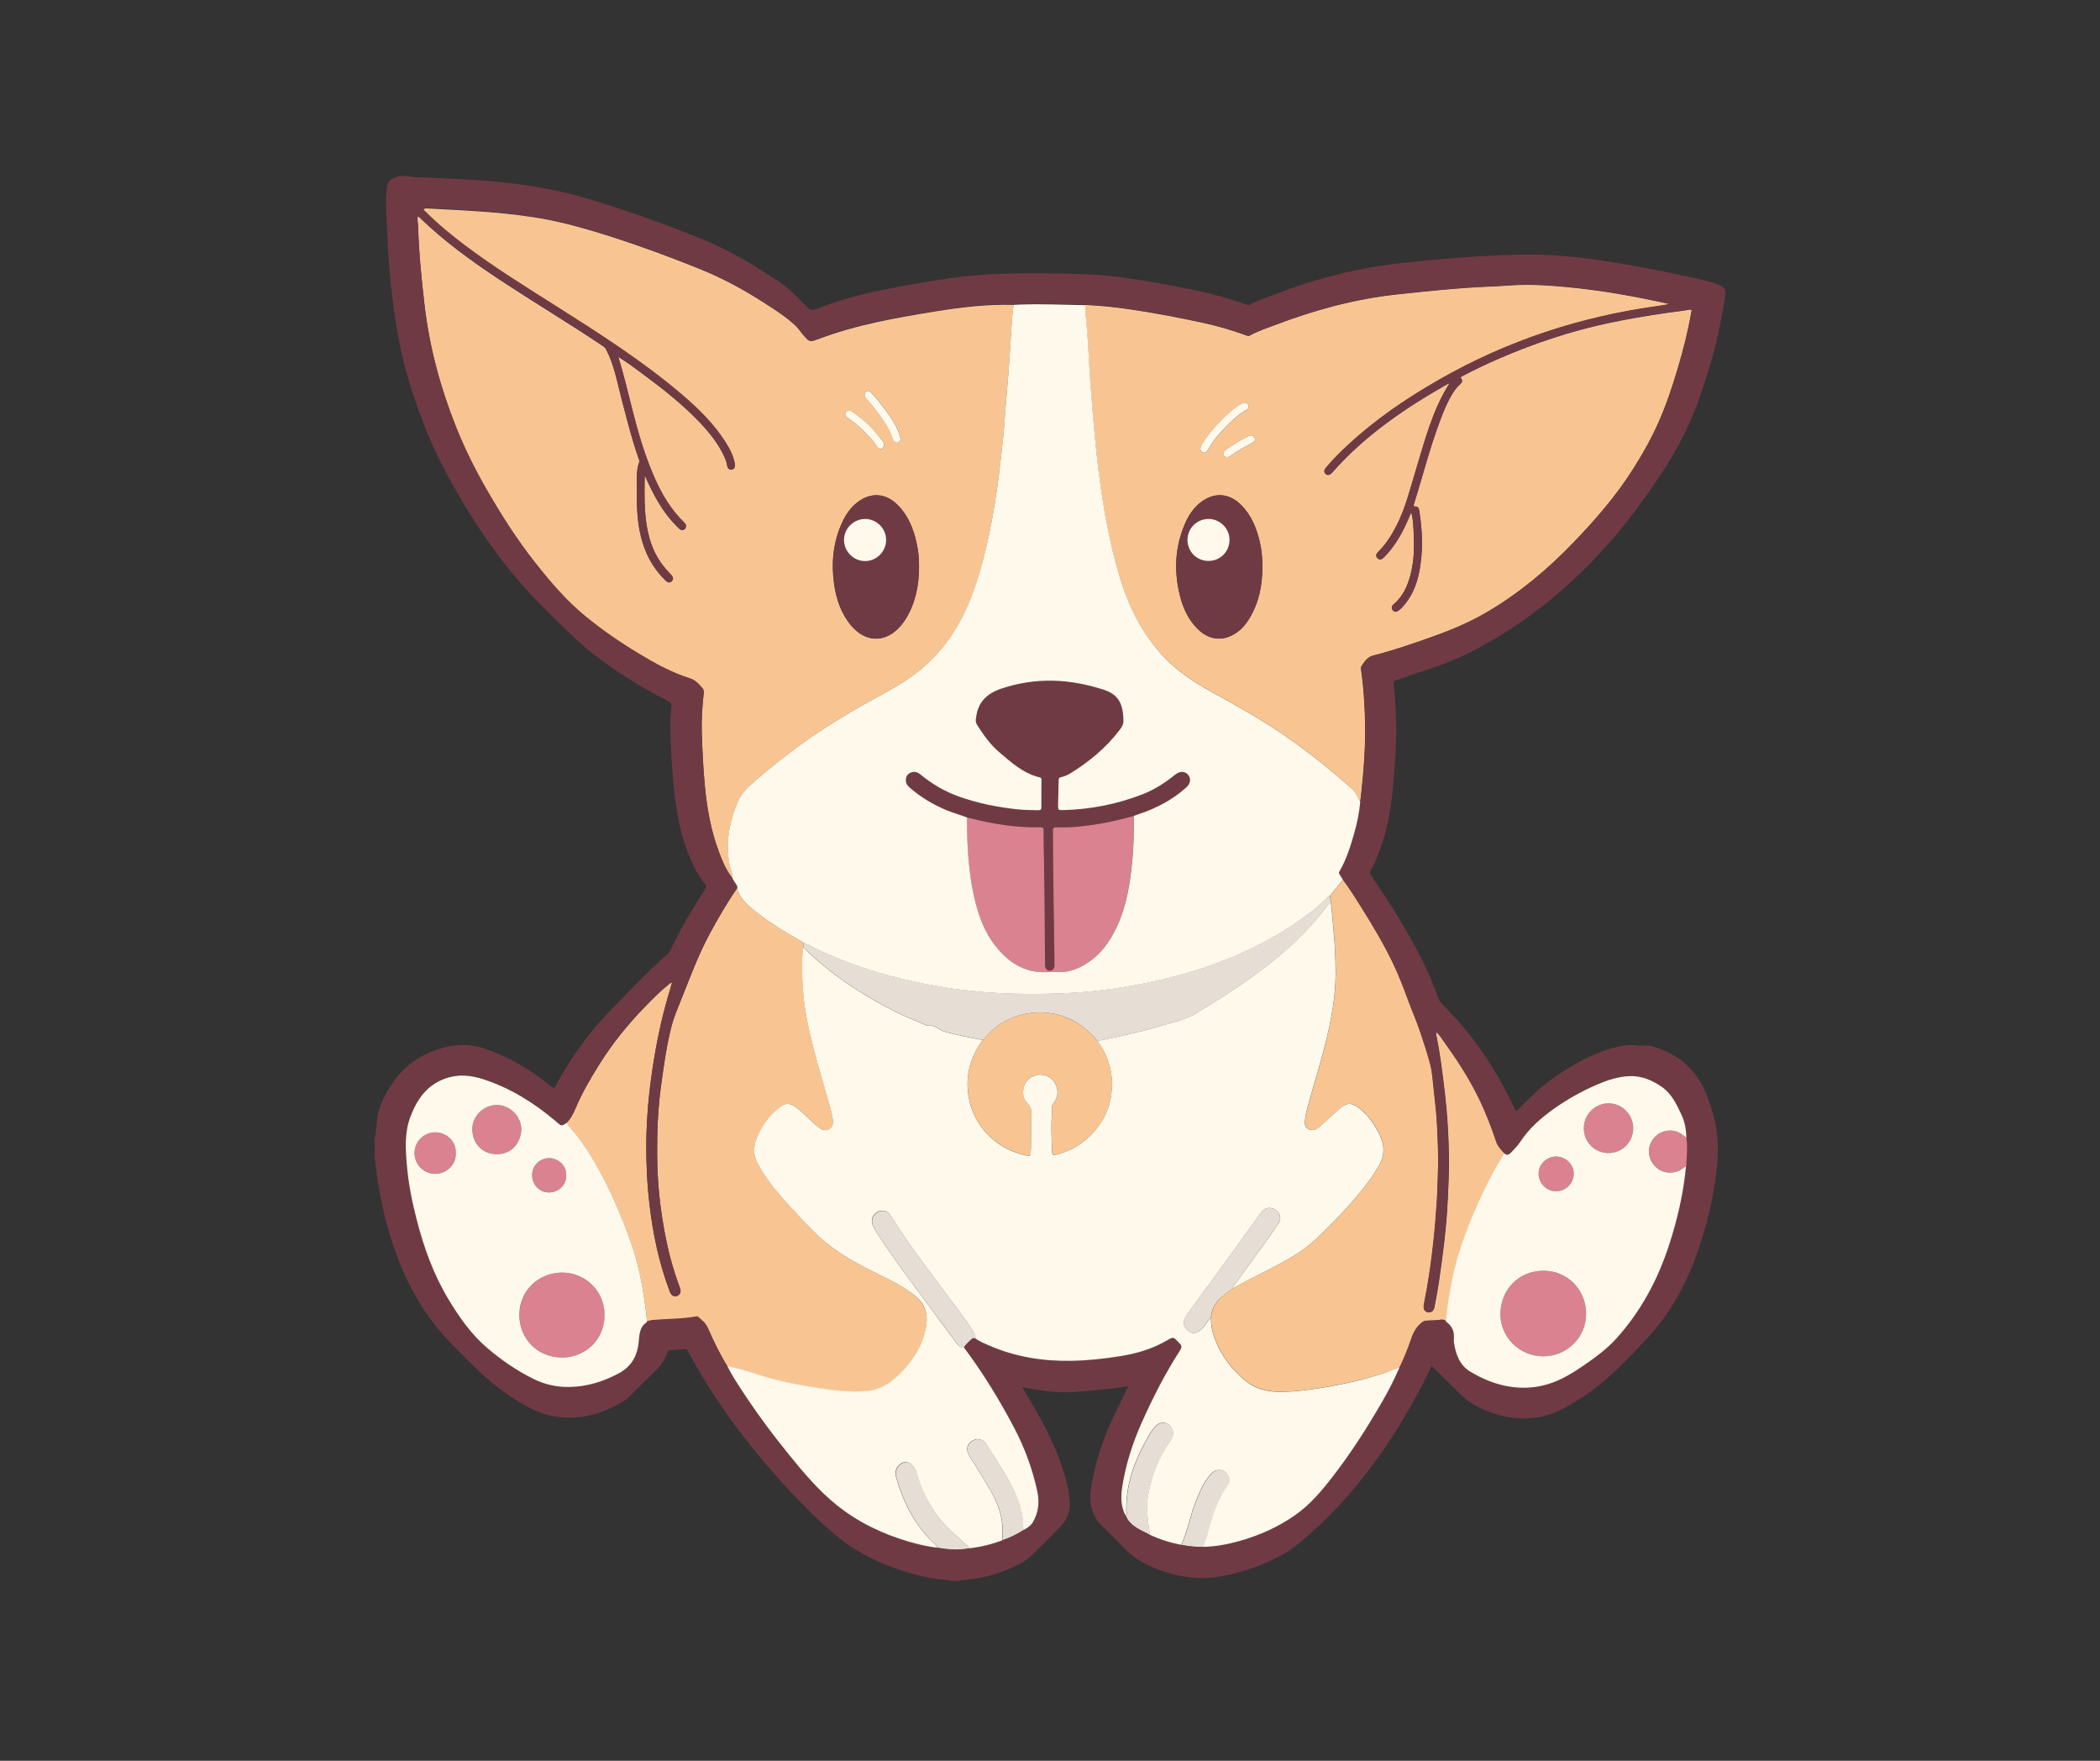 <svg xmlns="http://www.w3.org/2000/svg" xmlns:xlink="http://www.w3.org/1999/xlink" width="940" zoomAndPan="magnify" viewBox="0 0 705 591" height="788" preserveAspectRatio="xMidYMid meet" version="1.0"><rect x="0" y="0" width="705" height="591" fill="#333333" stroke="none"/><defs><clipPath id="cfb6443e21"><path d="M 125.816 59 L 579.551 59 L 579.551 530.703 L 125.816 530.703 Z M 125.816 59 " clip-rule="nonzero"/></clipPath></defs><path fill="#f8c592" d="M 334.906 162.816 C 335.633 157.566 336.168 152.316 336.773 147.07 C 337.137 143.805 337.281 140.516 337.547 137.227 C 337.934 132.512 338.371 127.797 338.711 123.078 C 338.879 120.562 339.047 118.023 339.219 115.508 C 339.484 111.348 339.652 107.191 340.188 103.031 C 340.211 102.789 340.188 102.547 340.188 102.305 C 331.371 102.086 322.629 103.125 313.957 104.527 C 300.707 106.684 287.484 109.004 274.844 113.77 C 271.719 114.953 271.719 114.832 269.465 112.195 C 268.641 111.227 267.965 110.141 266.996 109.246 C 263.918 106.367 260.383 104.117 256.848 101.844 C 249.824 97.297 242.508 93.332 234.734 90.211 C 224.828 86.223 214.801 82.52 204.629 79.281 C 197.895 77.152 191.113 75.168 184.188 73.789 C 170.867 71.203 157.328 70.719 143.863 69.969 C 143.281 69.945 142.652 69.871 142.117 70.258 C 142.238 70.742 142.652 70.984 142.965 71.273 C 147.109 75.41 151.637 79.137 156.312 82.641 C 166.121 89.996 176.559 96.453 186.902 103.004 C 201.434 112.219 215.965 121.457 229.09 132.68 C 234.539 137.324 239.625 142.305 243.5 148.402 C 244.957 150.672 246.238 153.043 246.699 155.777 C 246.844 156.648 246.676 157.469 245.633 157.613 C 244.617 157.762 244.203 157.012 244.082 156.141 C 243.914 155.098 243.551 154.133 243.113 153.188 C 241.129 148.934 238.246 145.328 235.051 141.941 C 229.359 135.922 222.844 130.793 216.207 125.859 C 213.469 123.828 210.734 121.75 207.801 119.961 C 207.73 119.863 207.633 119.766 207.535 119.934 C 207.512 119.961 207.609 120.055 207.656 120.105 C 209.426 125.91 210.828 131.785 212.309 137.664 C 214.27 145.426 216.496 153.094 219.742 160.422 C 222.211 166.031 225.289 171.23 229.746 175.535 C 230.641 176.406 230.449 177.52 229.453 177.859 C 228.703 178.125 228.219 177.688 227.758 177.23 C 225.094 174.664 222.891 171.762 221 168.594 C 219.332 165.812 217.949 162.887 216.473 159.621 C 216.449 160.129 216.426 160.324 216.426 160.492 C 216.352 165.355 216.277 170.238 216.91 175.074 C 217.586 180.156 218.992 184.969 222.043 189.199 C 223.086 190.652 224.246 191.957 225.484 193.238 C 226.039 193.82 226.113 194.473 225.555 195.078 C 225 195.656 224.32 195.609 223.715 195.125 C 223.496 194.957 223.301 194.738 223.109 194.543 C 217.078 188.57 214.73 181.098 214.027 172.898 C 213.688 168.789 213.762 164.676 213.809 160.59 C 213.832 158.777 213.93 156.961 214.609 155.246 C 214.754 154.883 214.633 154.617 214.535 154.324 C 212.137 147.578 210.441 140.637 208.625 133.746 C 207.172 128.156 206.18 122.426 203.441 117.25 C 203.152 116.695 202.738 116.402 202.305 116.113 C 191.695 108.98 180.75 102.402 170.043 95.41 C 160.961 89.488 152.074 83.27 144.008 75.969 C 142.797 74.879 141.633 73.742 140.375 72.559 C 140.277 72.801 140.203 72.918 140.203 73.016 C 140.082 74.082 140.324 75.098 140.375 76.137 C 140.641 84.965 141.488 93.719 142.531 102.496 C 144.199 116.672 147.883 130.309 153.164 143.539 C 155.996 150.625 159.363 157.422 163.164 164.047 C 168.203 172.828 173.629 181.363 179.926 189.297 C 184.938 195.609 190.172 201.727 196.441 206.902 C 202.086 211.547 208.094 215.684 214.34 219.457 C 219.84 222.77 225.434 225.887 231.609 227.824 C 233.57 228.426 234.781 229.832 235.969 231.281 C 236.285 231.668 236.332 232.152 236.262 232.66 C 235.75 237.133 235.461 241.633 235.605 246.133 C 235.777 251.574 236.043 256.988 236.504 262.406 C 237.203 270.629 238.535 278.707 241.516 286.445 C 242.68 289.469 243.914 292.422 245.973 294.961 C 245.973 293.363 245.293 291.938 244.98 290.391 C 243.5 282.891 244.859 275.855 247.812 268.914 C 249.195 265.695 251.711 263.641 254.184 261.512 C 258.953 257.375 263.918 253.484 269.031 249.758 C 274.891 245.504 281.02 241.633 287.293 238.004 C 293.25 234.547 299.426 231.5 305.164 227.652 C 311.875 223.156 317.152 217.352 321.246 210.434 C 325.898 202.598 328.609 194.035 330.742 185.258 C 332.535 177.859 333.84 170.359 334.906 162.816 Z M 290.293 132.535 C 290.246 131.906 290.609 131.52 291.094 131.277 C 291.652 131.012 292.109 131.375 292.473 131.738 C 294.168 133.477 295.621 135.391 297.074 137.324 C 298.82 139.645 300.441 142.039 301.582 144.723 C 301.848 145.379 302.039 146.078 302.258 146.781 C 302.523 147.625 302.16 148.254 301.387 148.496 C 300.539 148.738 300.008 148.23 299.766 147.434 C 299.039 144.965 297.777 142.789 296.301 140.684 C 294.582 138.242 292.691 135.945 290.777 133.672 C 290.488 133.332 290.223 132.996 290.293 132.535 Z M 284.023 138.414 C 284.652 137.516 285.547 137.758 286.273 138.242 C 290.293 140.977 293.734 144.336 296.52 148.352 C 296.711 148.617 296.859 148.91 296.832 149.246 C 296.906 149.949 296.52 150.434 295.914 150.648 C 295.137 150.914 294.68 150.312 294.363 149.777 C 293.105 147.797 291.434 146.152 289.785 144.508 C 288.285 142.984 286.613 141.652 284.844 140.469 C 284.117 139.984 283.32 139.379 284.023 138.414 Z M 304.027 207.797 C 303.105 209.273 302.016 210.605 300.684 211.742 C 295.648 215.996 289.809 214.859 285.719 209.949 C 282.324 205.887 280.703 201.051 280 195.922 C 279.031 188.863 279.688 181.945 282.715 175.391 C 283.902 172.805 285.449 170.457 287.727 168.691 C 292.281 165.137 297.316 165.426 301.41 169.562 C 304.875 173.07 306.617 177.445 307.684 182.137 C 308.312 184.848 308.555 187.629 308.508 190.41 C 308.484 196.578 307.32 202.453 304.027 207.797 Z M 304.027 207.797 " fill-opacity="1" fill-rule="nonzero"/><path fill="#f8c592" d="M 567.055 103.973 C 564.605 104.41 562.113 104.676 559.641 105.012 C 552.934 105.98 546.223 107.117 539.59 108.543 C 527.113 111.227 515.102 115.242 503.402 120.297 C 499.191 122.113 495.047 124.117 490.98 126.223 C 490.52 126.465 490.133 126.609 490.59 127.238 C 491.102 127.914 490.711 128.543 490.156 129.027 C 489.188 129.852 488.438 130.844 487.758 131.906 C 485.988 134.711 484.73 137.758 483.566 140.855 C 480.031 150.141 477.633 159.766 474.656 169.223 C 474.484 169.73 474.461 170.07 475.164 170.07 C 476.012 170.094 476.324 170.746 476.445 171.449 C 476.809 173.82 477.078 176.238 477.246 178.633 C 477.512 182.551 477.344 186.418 476.738 190.289 C 476.035 194.836 474.629 199.117 471.676 202.77 C 470.996 203.613 470.27 204.438 469.352 205.043 C 468.695 205.477 468.02 205.477 467.535 204.801 C 467.051 204.145 467.148 203.492 467.754 202.961 C 470.828 200.398 472.402 196.988 473.445 193.238 C 474.871 188.039 474.824 182.719 474.508 177.422 C 474.414 175.68 474.34 173.867 473.734 172.004 C 473.082 173.527 472.523 174.883 471.895 176.238 C 470.027 180.227 467.727 183.953 464.578 187.121 C 463.926 187.773 463.152 188.16 462.375 187.312 C 461.625 186.516 462.109 185.84 462.715 185.211 C 465.211 182.742 467.074 179.84 468.672 176.746 C 471.797 170.746 473.348 164.191 475.309 157.785 C 478.312 147.965 480.809 137.953 486.352 129.102 C 486.426 129.004 486.594 128.812 486.57 128.785 C 486.379 128.594 486.258 128.762 486.137 128.883 C 485.988 128.934 485.82 128.98 485.699 129.051 C 471.48 137.156 458.062 146.297 447.164 158.703 C 446.414 159.551 445.59 159.672 444.984 159.043 C 444.234 158.27 444.648 157.566 445.203 156.914 C 447.383 154.301 449.781 151.93 452.277 149.609 C 461.602 140.902 472.086 133.77 483.156 127.457 C 505.945 114.422 530.434 106.367 556.422 102.789 C 557.824 102.594 559.207 102.328 560.586 102.086 C 549.035 99.5 537.457 97.418 525.711 96.332 C 521.449 95.945 517.184 95.629 512.898 95.605 C 508.707 95.582 504.52 96.016 500.328 96.188 C 489.816 96.621 479.355 97.711 468.867 98.848 C 454.77 100.371 441.258 104.094 428.055 109.102 C 425.148 110.188 422.195 111.156 419.457 112.68 C 419.047 112.922 418.781 112.727 418.441 112.605 C 413.621 110.84 408.73 109.414 403.715 108.328 C 395.527 106.562 387.293 104.988 378.988 103.781 C 374.117 103.078 369.227 102.57 364.309 102.352 C 364.117 104.312 364.551 106.246 364.672 108.207 C 364.77 109.703 364.867 111.254 365.012 112.754 C 365.375 117.082 365.52 121.41 365.812 125.738 C 366.176 130.891 366.562 136.066 367.023 141.219 C 367.457 146.055 367.918 150.867 368.477 155.68 C 369.809 166.949 371.625 178.148 374.555 189.129 C 376.082 194.812 377.922 200.375 380.512 205.668 C 382.742 210.215 385.504 214.449 388.797 218.367 C 393.738 224.219 399.938 228.43 406.551 232.078 C 415.121 236.797 423.672 241.559 431.715 247.148 C 437.234 250.969 442.59 255.055 447.676 259.434 C 449.707 261.199 451.793 262.914 453.852 264.656 C 454.578 265.262 455.012 266.082 455.473 266.906 C 455.836 267.535 455.957 268.285 456.586 268.742 C 456.66 268.43 456.781 268.141 456.828 267.824 C 457.75 259.262 458.477 250.676 458.258 242.066 C 458.113 236.262 457.75 230.484 456.926 224.727 C 456.879 224.316 456.852 223.883 457.07 223.543 C 458.062 222.043 459.18 220.473 460.922 220.035 C 467.848 218.293 474.582 215.949 481.316 213.555 C 487.516 211.352 493.57 208.766 499.238 205.43 C 509.992 199.117 519.461 191.184 528.082 182.234 C 535.566 174.473 542.617 166.371 548.379 157.203 C 551.527 152.223 554.41 147.094 556.785 141.727 C 559.426 135.777 561.457 129.633 563.301 123.418 C 565.117 117.273 566.691 111.082 567.781 104.746 C 567.996 104.047 567.973 103.805 567.055 103.973 Z M 421.203 146.973 C 421.59 147.82 421.059 148.328 420.355 148.691 C 417.836 150.02 415.316 151.398 413.016 153.094 C 412.699 153.336 412.387 153.406 411.973 153.406 C 411.465 153.453 411.031 153.285 410.789 152.777 C 410.52 152.246 410.668 151.762 411.102 151.352 C 412.047 150.383 413.234 149.777 414.348 149.078 C 415.898 148.062 417.52 147.191 419.191 146.344 C 420.062 145.91 420.789 146.102 421.203 146.973 Z M 403.328 149.512 C 404.828 146.875 406.793 144.578 408.801 142.355 C 410.836 140.129 413.039 138.074 415.512 136.332 C 416.238 135.824 416.988 135.363 417.883 135.219 C 418.488 135.195 418.949 135.438 419.094 136.02 C 419.289 136.695 419.117 137.301 418.441 137.664 C 415.922 138.992 413.84 140.902 411.902 142.934 C 409.551 145.352 407.301 147.867 405.652 150.844 C 405.242 151.594 404.734 152.246 403.766 151.836 C 402.941 151.473 402.77 150.48 403.328 149.512 Z M 419.289 207.797 C 418.32 209.371 417.156 210.82 415.656 211.957 C 411.102 215.418 406.113 215.125 402.043 211.086 C 398.918 207.992 397.152 204.121 396.109 199.914 C 394.027 191.523 394.438 183.301 398 175.367 C 399.16 172.777 400.738 170.434 403.012 168.668 C 407.566 165.113 412.629 165.426 416.695 169.539 C 420.211 173.07 421.93 177.496 422.996 182.234 C 423.602 184.918 423.793 187.652 423.793 190.387 C 423.793 196.578 422.605 202.477 419.289 207.797 Z M 419.289 207.797 " fill-opacity="1" fill-rule="nonzero"/><path fill="#f8c592" d="M 304.852 433.199 C 300.758 430.371 296.203 428.363 291.797 426.137 C 284.965 422.68 278.5 418.762 273.098 413.246 C 270.266 410.344 267.43 407.418 264.695 404.395 C 261.473 400.84 258.398 397.164 255.879 393.102 C 254.473 390.828 253.043 388.457 253.238 385.605 C 253.359 383.863 253.918 382.219 254.668 380.672 C 256.484 376.922 258.883 373.656 262.367 371.262 C 263.797 370.297 265.203 370.297 266.633 371.262 C 268.23 372.305 269.637 373.559 270.992 374.891 C 272.273 376.172 273.605 377.406 275.059 378.492 C 276.125 379.293 277.312 379.703 278.523 378.953 C 279.758 378.18 279.781 376.848 279.59 375.594 C 279.348 374.141 279.008 372.691 278.621 371.262 C 276.828 364.855 274.867 358.469 273.195 352.035 C 271.574 345.797 270.121 339.508 269.66 333.027 C 269.465 330.391 269.297 327.73 269.344 325.094 C 269.395 322.699 269.223 320.258 269.73 317.887 C 269.73 317.402 269.73 316.918 269.73 316.41 C 269.562 316.289 269.418 316.145 269.246 316.051 C 264.547 313.414 259.922 310.656 255.586 307.438 C 252.223 304.949 248.832 302.48 247.402 298.25 C 244.059 303.062 241.152 308.117 238.367 313.242 C 234.637 320.113 231.902 327.441 229.02 334.695 C 227.734 337.938 226.305 341.152 225.434 344.516 C 223.738 351.117 222.816 357.887 221.898 364.66 C 220.855 372.23 220.566 379.824 220.613 387.418 C 220.637 393.078 220.977 398.762 221.68 404.395 C 222.453 410.465 223.52 416.441 225.07 422.363 C 225.969 425.773 227.059 429.137 228.293 432.449 C 228.727 433.609 228.34 434.578 227.371 434.965 C 226.379 435.375 225.457 434.918 224.949 433.781 C 224.828 433.488 224.73 433.176 224.609 432.887 C 221.172 423.648 219.184 414.094 218.047 404.324 C 217.223 397.359 216.91 390.367 216.98 383.355 C 217.078 375.23 217.805 367.152 219.016 359.098 C 220.227 350.996 221.824 342.965 224.102 335.105 C 224.609 333.367 225.117 331.602 225.652 329.785 C 225.07 329.883 224.805 330.195 224.488 330.438 C 221.703 332.641 219.234 335.18 216.738 337.719 C 210.805 343.812 205.5 350.344 201.02 357.574 C 198.164 362.195 195.379 366.887 193.27 371.914 C 192.496 373.754 191.625 375.473 190.219 376.898 C 191.043 378.375 192.352 379.484 193.367 380.816 C 198.621 387.66 202.645 395.207 206.18 403.016 C 208.602 408.363 210.758 413.805 212.551 419.414 C 214.367 425.121 215.578 430.949 216.426 436.875 C 216.738 439.125 217.125 441.398 217.176 443.672 C 217.949 443.332 218.773 443.211 219.621 443.164 C 224.27 442.777 228.969 442.875 233.57 442.027 C 233.84 441.98 234.129 441.906 234.371 442.125 C 235.656 443.188 236.914 444.227 237.617 445.801 C 239.602 450.203 241.637 454.578 244.203 458.668 C 247.379 459.344 250.5 460.164 253.602 461.207 C 259.461 463.141 265.52 464.496 271.621 465.512 C 277.434 466.477 283.246 467.398 289.18 467.133 C 291.141 467.035 293.105 466.891 294.969 466.141 C 298.285 464.809 301 462.586 303.348 459.973 C 306.887 456.031 309.621 451.605 310.734 446.355 C 311.414 443.188 311.367 440.141 309.402 437.359 C 308.219 435.523 306.523 434.387 304.852 433.199 Z M 304.852 433.199 " fill-opacity="1" fill-rule="nonzero"/><path fill="#f8c592" d="M 496.43 368.457 C 493.16 361.781 489.137 355.566 484.777 349.547 C 483.98 348.457 483.301 347.273 482.141 346.305 C 482.141 346.691 482.09 346.934 482.141 347.152 C 483.52 353.73 484.293 360.379 485.094 367.031 C 485.895 373.875 486.305 380.742 486.426 387.613 C 486.523 393.297 486.23 398.98 485.941 404.637 C 485.723 408.484 485.383 412.352 484.949 416.176 C 484.414 420.914 483.762 425.652 483.059 430.371 C 482.648 433.176 482.09 435.98 481.559 438.785 C 481.316 440.043 480.516 440.625 479.449 440.457 C 478.41 440.309 477.898 439.488 478.02 438.184 C 478.047 437.941 478.094 437.699 478.141 437.457 C 478.434 435.91 478.723 434.387 479.016 432.836 C 479.961 427.492 480.688 422.125 481.266 416.73 C 481.777 412.062 482.164 407.371 482.453 402.68 C 482.648 399.656 482.648 396.633 482.793 393.633 C 483.059 388.508 482.719 383.402 482.527 378.301 C 482.355 374.238 481.871 370.199 481.438 366.184 C 481.098 363.062 480.953 359.922 480.129 356.898 C 479.234 353.535 478.117 350.223 477.027 346.883 C 475.77 343.016 474.098 339.316 472.719 335.52 C 471.191 331.309 469.594 327.148 467.633 323.137 C 464.484 316.605 460.754 310.367 456.902 304.246 C 454.988 301.223 453.098 298.176 450.945 295.324 C 450.41 295.59 450.219 296.145 449.855 296.582 C 448.738 297.934 447.648 299.289 446.559 300.645 C 446.633 301.297 446.73 301.949 446.801 302.602 C 446.898 303.402 446.973 304.199 447.07 304.996 C 447.383 307.945 447.602 310.898 447.867 313.848 C 448.23 317.934 448.402 322.023 448.426 326.109 C 448.426 328.457 448.328 330.824 448.109 333.195 C 447.648 338.324 446.633 343.355 445.469 348.336 C 443.75 355.641 441.473 362.797 439.465 370.031 C 438.883 372.109 438.277 374.215 438.105 376.367 C 438.035 377.43 438.324 378.398 439.316 378.953 C 440.289 379.484 441.281 379.34 442.176 378.762 C 442.711 378.422 443.242 378.035 443.727 377.598 C 445.641 375.883 447.527 374.117 449.441 372.398 C 452.25 369.91 453.801 369.91 456.637 372.156 C 459.469 374.43 461.457 377.332 463.055 380.5 C 464.895 384.105 465.09 387.734 462.934 391.289 C 461.941 392.934 460.922 394.578 459.785 396.148 C 454.941 402.75 449.297 408.676 443.438 414.359 C 441.039 416.684 438.496 418.859 435.66 420.672 C 428.688 425.121 421.031 428.289 413.887 432.449 C 412.242 433.781 410.375 434.82 408.973 436.465 C 407.543 438.109 406.793 439.996 406.598 442.125 C 406.523 444.566 406.984 446.938 407.832 449.211 C 409.941 454.871 413.453 459.512 418.125 463.359 C 421.832 466.406 426.191 467.227 430.648 467.133 C 434.91 467.035 439.195 466.527 443.438 465.824 C 450.895 464.59 458.258 463.02 465.453 460.625 C 466.977 460.117 468.359 459.27 469.98 458.98 C 471.508 455.789 472.84 452.5 473.977 449.16 C 474.703 447.059 475.719 445.219 477.512 443.84 C 477.973 443.477 478.434 443.262 479.039 443.262 C 480.516 443.211 482.02 443.211 483.496 442.969 C 484.344 442.824 484.973 442.945 485.602 443.504 C 485.867 438.738 486.691 434.023 487.637 429.355 C 489.672 419.414 493.375 410.055 497.613 400.863 C 499.699 396.367 502.047 392.012 504.641 387.781 C 504.809 387.516 504.883 387.199 505.004 386.887 C 504.035 385.727 502.969 384.684 502.461 383.16 C 500.691 378.203 498.754 373.246 496.43 368.457 Z M 496.43 368.457 " fill-opacity="1" fill-rule="nonzero"/><path fill="#f8c592" d="M 368.523 349.52 C 365.836 346.254 362.734 343.594 358.812 341.855 C 354.234 339.824 349.512 339.363 344.668 340.211 C 338.684 341.25 333.867 344.418 329.992 349.035 C 325.484 355.059 323.863 361.758 325.414 369.109 C 326.648 374.965 329.773 379.68 334.52 383.309 C 337.621 385.676 341.133 387.078 344.91 387.879 C 345.441 388 345.977 388.094 346 387.25 C 346.047 386.016 346.168 384.758 346.195 383.523 C 346.219 380.258 346.145 376.996 346.242 373.73 C 346.289 372.305 345.977 371.238 344.887 370.223 C 343.289 368.773 343.07 366.062 344.062 363.961 C 345.129 361.637 347.574 360.598 349.414 360.695 C 351.668 360.816 353.531 361.879 354.477 364.031 C 355.398 366.137 355.227 368.191 353.824 370.078 C 353.555 370.441 353.266 370.73 353.242 371.215 C 353.191 372.93 353.098 374.672 353.023 376.391 C 352.926 379.777 353.121 383.137 353.219 386.523 C 353.242 387.586 353.484 387.828 354.551 387.562 C 360.336 386.137 364.988 382.992 368.574 378.277 C 371.891 373.898 373.441 368.844 373.32 363.402 C 373.199 358.324 371.574 353.656 368.523 349.52 Z M 368.523 349.52 " fill-opacity="1" fill-rule="nonzero"/><path fill="#e6ded4" d="M 320.836 450.395 C 321.539 451.312 322.168 452.5 323.668 452.305 C 324.371 451.242 325.293 450.395 326.238 449.551 C 326.695 449.137 327.086 449.09 327.594 449.379 C 327.543 448.582 327.398 447.809 326.938 447.105 C 324.059 442.656 320.738 438.52 317.613 434.266 C 311.316 425.703 304.777 417.312 299.207 408.219 C 298.164 406.523 296.348 405.969 294.75 406.789 C 293.008 407.684 292.281 409.668 293.129 411.508 C 293.59 412.473 294.145 413.418 294.75 414.336 C 300.031 422.438 305.844 430.176 311.609 437.941 C 314.707 442.074 317.734 446.258 320.836 450.395 Z M 320.836 450.395 " fill-opacity="1" fill-rule="nonzero"/><path fill="#e6ded4" d="M 391.023 477.602 C 389.523 477.312 388.41 478.184 387.512 479.246 C 386.445 480.504 385.672 481.98 384.871 483.406 C 380.781 490.832 377.945 498.594 378.188 507.23 C 378.211 507.762 378.383 508.367 377.992 508.852 C 378.164 509.211 378.332 509.574 378.527 509.914 C 380.27 512.598 383.176 513.688 385.867 515.066 C 386.082 514 385.719 512.984 385.598 511.969 C 385.164 508.535 384.922 505.078 385.504 501.668 C 386.664 495.066 389.137 488.969 393.059 483.457 C 394.754 481.133 393.711 478.109 391.023 477.602 Z M 391.023 477.602 " fill-opacity="1" fill-rule="nonzero"/><path fill="#e6ded4" d="M 343.578 512.648 C 343.578 508.074 342.172 503.867 340.211 499.828 C 337.645 494.531 334.109 489.816 331.203 484.715 C 330.5 483.504 328.684 482.828 327.543 483.164 C 325.391 483.82 323.742 485.875 325.535 488.777 C 327.859 492.574 330.281 496.348 332.508 500.191 C 335.004 504.52 336.82 509.09 336.555 514.242 C 336.504 515.16 336.602 516.082 336.625 517.023 C 339.168 516.152 341.59 514.969 343.844 513.516 C 343.555 513.301 343.578 512.961 343.578 512.648 Z M 343.578 512.648 " fill-opacity="1" fill-rule="nonzero"/><path fill="#e6ded4" d="M 324.93 518.961 C 322.215 516.516 319.406 514.195 316.938 511.484 C 313.496 507.715 311.051 503.383 309.211 498.668 C 308.531 496.949 308.07 495.16 307.465 493.422 C 306.836 491.582 304.512 490.035 302.551 491.316 C 301.121 492.258 300.371 493.93 300.855 495.621 C 303.227 503.941 306.91 511.512 313.184 517.652 C 313.762 518.234 314.586 518.645 314.758 519.562 C 318.293 520.168 321.852 520.484 325.414 519.758 C 325.414 519.395 325.172 519.176 324.93 518.961 Z M 324.93 518.961 " fill-opacity="1" fill-rule="nonzero"/><path fill="#e6ded4" d="M 406.793 494.531 C 404.395 497.047 403.062 500.238 401.73 503.383 C 399.672 508.316 398.895 513.688 396.617 518.547 C 399.09 519.078 401.609 519.297 404.152 519.227 C 404.25 517.797 405 516.566 405.363 515.211 C 406.938 509.48 408.488 503.723 412.07 498.789 C 412.629 498.039 413.039 497.121 412.75 496.082 C 411.973 493.422 408.73 492.5 406.793 494.531 Z M 406.793 494.531 " fill-opacity="1" fill-rule="nonzero"/><path fill="#e6ded4" d="M 446.488 300.645 C 446.004 300.691 445.738 301.078 445.422 301.395 C 442.637 304.32 439.391 306.715 436.098 309.012 C 429.898 313.316 423.332 316.969 416.43 320.039 C 409.504 323.109 402.359 325.578 395.043 327.512 C 385.84 329.93 376.516 331.648 367.047 332.641 C 362.25 333.125 357.43 333.414 352.637 333.512 C 344.836 333.68 337.016 333.582 329.238 332.859 C 325.535 332.52 321.828 332.133 318.148 331.551 C 311.051 330.438 304.027 328.965 297.125 327.027 C 289.398 324.852 281.867 322.168 274.625 318.711 C 273 317.934 271.426 316.992 269.73 316.363 C 269.73 316.848 269.73 317.332 269.73 317.84 C 270.871 318.953 271.961 320.137 273.148 321.199 C 276.66 324.344 280.34 327.246 284.215 329.883 C 292.086 335.25 300.344 339.871 309.234 343.328 C 310.156 343.691 311.051 344.395 312.043 344.273 C 313.156 344.129 314.004 344.492 314.852 345.07 C 315.652 345.629 316.5 346.062 317.445 346.328 C 321.586 347.465 325.777 348.312 330.016 349.035 C 333.891 344.395 338.711 341.25 344.691 340.211 C 349.512 339.363 354.258 339.824 358.836 341.855 C 362.762 343.594 365.859 346.281 368.547 349.52 C 368.719 349.449 368.887 349.305 369.082 349.277 C 375.91 347.875 382.742 346.426 389.449 344.418 C 393.664 343.16 398 342.289 401.875 339.945 C 408.172 336.148 414.395 332.203 420.355 327.898 C 424.812 324.684 429.145 321.297 433.215 317.574 C 436.266 314.766 439.172 311.84 441.887 308.695 C 443.582 306.715 445.059 304.586 446.801 302.625 C 446.656 301.949 446.559 301.297 446.488 300.645 Z M 446.488 300.645 " fill-opacity="1" fill-rule="nonzero"/><path fill="#e6ded4" d="M 426.773 405.484 C 425.32 405.219 424.133 405.918 423.309 407.008 C 420.574 410.707 417.934 414.504 415.219 418.254 C 410.812 424.324 406.355 430.371 401.973 436.441 C 400.59 438.352 399.039 440.164 397.902 442.246 C 396.957 443.988 397.395 445.605 398.992 446.793 C 400.324 447.785 401.922 447.516 403.328 446.211 C 404.586 445.027 405.289 443.383 406.523 442.172 C 406.719 440.043 407.469 438.156 408.898 436.512 C 410.328 434.895 412.168 433.828 413.816 432.5 C 413.523 432.113 413.961 431.895 414.105 431.699 C 416.309 428.629 418.539 425.582 420.742 422.535 C 423.48 418.762 426.266 415.039 428.832 411.168 C 429.34 410.395 429.848 409.594 429.75 408.629 C 429.582 407.129 428.324 405.773 426.773 405.484 Z M 426.773 405.484 " fill-opacity="1" fill-rule="nonzero"/><g clip-path="url(#cfb6443e21)"><path fill="#703a44" d="M 468.625 228.332 C 472.598 227.023 476.543 225.598 480.539 224.293 C 491.27 220.809 500.98 215.344 510.211 209.031 C 520.117 202.262 529.102 194.305 537.262 185.5 C 545.594 176.527 552.789 166.684 559.398 156.383 C 562.766 151.133 565.695 145.594 568.117 139.84 C 570.902 133.164 572.988 126.27 574.996 119.355 C 576.887 112.848 578.023 106.199 579.164 99.523 C 579.551 97.32 578.992 96.305 576.863 95.508 C 573.52 94.25 570.008 93.574 566.52 92.824 C 556.543 90.648 546.539 88.711 536.438 87.238 C 527.77 85.98 519.027 85.277 510.258 85.473 C 497.012 85.762 483.836 86.852 470.66 88.277 C 456.078 89.848 442.031 93.43 428.371 98.652 C 425.391 99.789 422.363 100.781 419.555 102.305 C 419.238 102.473 418.973 102.426 418.66 102.328 C 412.578 100.129 406.355 98.457 400.035 97.176 C 391.895 95.531 383.711 94.031 375.477 92.945 C 369.59 92.172 363.656 91.93 357.723 91.855 C 346.023 91.734 334.301 91.492 322.652 92.922 C 312.914 94.105 303.277 95.871 293.684 97.879 C 286.953 99.281 280.414 101.266 273.996 103.73 C 272.664 104.238 271.961 104.02 271.016 103.078 C 267.457 99.402 263.848 95.773 259.391 93.137 C 258.566 92.656 257.742 92.121 256.945 91.59 C 249.871 86.973 242.484 82.98 234.637 79.836 C 226.477 76.547 218.266 73.477 209.91 70.695 C 201.746 67.961 193.562 65.398 185.133 63.68 C 171.012 60.73 156.648 60.199 142.312 59.547 C 140.543 59.473 138.727 59.668 136.984 59.062 C 135.941 59.062 134.875 59.062 133.836 59.062 C 133.762 59.133 133.691 59.254 133.594 59.281 C 130.516 60.125 130.059 60.777 129.742 64.672 C 129.355 69.512 129.863 74.348 130.059 79.16 C 130.492 90.309 131.633 101.41 133.594 112.414 C 135.359 122.449 138.34 132.125 141.996 141.629 C 143.91 146.637 146.043 151.543 148.535 156.309 C 157.957 174.375 169.219 191.109 183.945 205.402 C 189.637 210.941 195.16 216.648 201.602 221.367 C 208.77 226.613 216.254 231.328 224.246 235.246 C 225.191 235.707 225.508 236.215 225.41 237.254 C 225.191 239.648 224.949 242.094 225.023 244.488 C 225.094 247.703 225.266 250.918 225.434 254.137 C 225.797 260.328 226.258 266.52 227.301 272.637 C 228.391 279.07 230.23 285.262 233.086 291.141 C 234.031 293.098 235.293 294.887 236.598 296.629 C 237.156 297.355 237.133 297.887 236.625 298.66 C 232.312 305.191 228.414 311.961 225.023 319 C 224.805 319.434 224.609 319.848 224.223 320.184 C 217.949 325.531 212.355 331.574 206.59 337.43 C 201.094 343.016 196.031 348.965 191.816 355.59 C 190.023 358.422 188.207 361.227 186.684 364.199 C 186.199 365.168 185.934 365.41 184.961 364.613 C 178.398 359.242 171.207 354.914 163.164 352.109 C 158.613 350.535 154.156 350.293 149.312 351.527 C 138.461 354.285 131.727 361.203 127.66 371.215 C 126.422 374.238 126.543 377.527 126.059 380.672 C 126.012 381.008 126.207 381.395 125.816 381.664 C 125.816 384.082 125.816 386.5 125.816 388.918 C 126.254 390.754 126.254 392.641 126.52 394.48 C 128.168 406.016 131.074 417.191 135.871 427.855 C 140.035 437.094 145.68 445.316 152.922 452.426 C 158.055 457.504 162.945 462.828 168.906 466.984 C 172.465 469.477 176.098 471.895 180.117 473.637 C 185.254 475.863 190.605 476.227 196.105 475.426 C 201.141 474.676 205.551 472.547 209.836 469.984 C 210.395 469.672 210.879 469.211 211.312 468.75 C 214.27 465.824 217.152 462.852 220.152 459.973 C 221.945 458.254 223.23 456.246 224.078 453.949 C 224.27 453.418 224.516 453.199 225.094 453.176 C 226.719 453.105 228.316 452.984 229.914 452.84 C 230.473 452.789 230.691 453.008 230.934 453.441 C 239.988 470.445 251.496 485.68 264.551 499.781 C 269.684 505.32 275.035 510.711 280.898 515.551 C 287.992 521.379 296.082 525.199 304.828 527.812 C 309.281 529.141 313.836 530.035 318.461 530.398 C 318.68 530.422 318.969 530.352 319.09 530.641 C 320.133 530.641 321.199 530.641 322.242 530.641 C 322.41 530.398 322.652 530.445 322.895 530.422 C 328.32 529.988 333.574 528.801 338.59 526.648 C 341.227 525.512 343.895 524.352 346 522.367 C 349.512 519.055 352.949 515.621 356.27 512.113 C 358.375 509.891 359.32 506.988 359.152 504.012 C 358.883 499.441 357.48 495.066 355.977 490.785 C 353.484 483.648 349.922 477.023 346.074 470.543 C 345.129 468.945 344.207 467.348 343.191 465.656 C 349.246 466.648 355.059 467.664 361.039 467.18 C 366.926 466.695 372.812 466.309 378.77 465.246 C 377.219 468.461 375.789 471.484 374.336 474.484 C 371.141 481.062 368.547 487.883 367.121 495.066 C 366.395 498.668 365.473 502.273 366.441 506.02 C 367.023 508.246 368.016 510.227 369.664 511.871 C 372.18 514.387 374.773 516.805 377.172 519.418 C 380.051 522.562 383.59 524.641 387.465 526.238 C 394.414 529.094 401.609 530.422 409.117 529.215 C 413.5 528.512 417.785 527.352 421.953 525.754 C 427.137 523.773 432.102 521.328 436.387 517.75 C 442.926 512.285 449.008 506.285 454.457 499.758 C 464.629 487.59 472.984 474.219 479.934 459.949 C 480.176 459.441 480.203 458.789 480.637 458.449 C 483.738 461.52 486.836 464.52 489.863 467.59 C 491.293 469.043 492.82 470.301 494.586 471.316 C 501.66 475.328 509.168 477.07 517.258 475.523 C 522.148 474.578 526.34 472.039 530.457 469.453 C 538.984 464.082 545.836 456.805 552.641 449.551 C 561.215 440.457 566.883 429.598 570.734 417.77 C 573.109 410.492 574.898 403.043 575.941 395.449 C 576.691 390.008 577.105 384.539 576.23 379.074 C 575.699 375.617 574.656 372.277 573.52 368.965 C 570.297 359.652 563.879 353.703 554.336 351.094 C 552.668 350.633 550.945 351.191 549.277 350.922 C 547.121 350.586 545.012 350.875 542.93 351.383 C 534.672 353.391 527.477 357.574 520.648 362.434 C 516.676 365.266 513.309 368.723 509.895 372.156 C 508.902 373.148 508.902 373.148 508.367 371.914 C 506.043 366.715 503.234 361.805 500.207 356.969 C 495.773 349.906 490.566 343.473 484.684 337.551 C 483.93 336.773 483.156 336 482.793 334.938 C 479.5 325.215 474.559 316.316 469.254 307.609 C 466.371 302.867 463.273 298.25 460.172 293.629 C 459.832 293.121 459.809 292.785 460.148 292.227 C 461.82 289.348 462.91 286.23 463.973 283.109 C 466.031 276.992 467.051 270.68 467.633 264.293 C 468.309 256.988 468.844 249.688 468.695 242.359 C 468.602 238.055 468.309 233.75 467.898 229.445 C 467.922 228.863 467.945 228.547 468.625 228.332 Z M 460.996 220.059 C 459.25 220.496 458.137 222.066 457.145 223.566 C 456.926 223.906 456.949 224.316 457 224.75 C 457.82 230.508 458.188 236.289 458.332 242.094 C 458.551 250.703 457.82 259.289 456.902 267.848 C 456.879 268.164 456.758 268.477 456.66 268.793 C 456.395 272.539 455.641 276.168 454.602 279.773 C 453.34 284.172 451.984 288.551 449.637 292.516 C 449.418 292.902 449.516 293.195 449.734 293.508 C 450.121 294.113 450.484 294.742 450.848 295.348 C 453.004 298.199 454.914 301.246 456.805 304.27 C 460.68 310.414 464.387 316.629 467.535 323.16 C 469.473 327.176 471.07 331.332 472.621 335.543 C 474 339.34 475.672 343.062 476.93 346.91 C 478.023 350.223 479.137 353.535 480.031 356.922 C 480.832 359.945 481 363.113 481.34 366.207 C 481.777 370.246 482.285 374.285 482.43 378.324 C 482.648 383.43 482.961 388.555 482.695 393.656 C 482.551 396.68 482.551 399.703 482.355 402.703 C 482.043 407.395 481.68 412.086 481.172 416.754 C 480.59 422.148 479.863 427.516 478.918 432.863 C 478.652 434.41 478.336 435.934 478.047 437.48 C 477.996 437.723 477.949 437.965 477.926 438.207 C 477.805 439.512 478.312 440.309 479.355 440.48 C 480.418 440.648 481.219 440.07 481.461 438.812 C 481.992 436.004 482.551 433.223 482.961 430.395 C 483.664 425.68 484.32 420.938 484.852 416.199 C 485.289 412.352 485.625 408.508 485.844 404.66 C 486.16 399.004 486.426 393.32 486.328 387.637 C 486.207 380.742 485.797 373.898 484.996 367.055 C 484.223 360.402 483.445 353.73 482.043 347.176 C 481.992 346.957 482.043 346.715 482.043 346.328 C 483.203 347.297 483.906 348.48 484.684 349.57 C 489.016 355.59 493.062 361.805 496.332 368.48 C 498.68 373.246 500.594 378.227 502.266 383.258 C 502.773 384.805 503.863 385.82 504.809 386.984 C 505.703 387.879 506.43 387.66 507.254 386.789 C 508.32 385.676 509.41 384.59 510.258 383.309 C 513.309 378.641 517.426 375.059 521.957 371.891 C 526.438 368.746 531.16 366.113 536.199 363.961 C 539.637 362.484 543.172 361.324 546.926 361.18 C 550.996 361.008 554.578 362.508 557.875 364.805 C 561.191 367.129 562.816 370.66 564.461 374.164 C 565.602 376.609 566.059 379.219 566.086 381.902 C 566.543 385.023 566.156 388.145 565.988 391.262 C 565.141 400.332 563.105 409.137 560.297 417.77 C 556.492 429.426 550.824 440.043 542.566 449.188 C 539.395 452.691 535.59 455.5 531.691 458.16 C 528.301 460.48 524.812 462.68 520.914 464.059 C 513.695 466.574 506.578 466.066 499.555 463.309 C 497.496 462.488 495.531 461.473 493.617 460.336 C 489.984 458.184 488.75 454.629 488.098 450.781 C 488 450.227 487.977 449.645 488.023 449.09 C 488.242 446.719 487.348 444.883 485.41 443.527 C 484.805 442.996 484.172 442.875 483.301 442.996 C 481.848 443.238 480.348 443.238 478.844 443.285 C 478.238 443.309 477.777 443.504 477.32 443.867 C 475.551 445.242 474.508 447.082 473.781 449.188 C 472.645 452.523 471.336 455.812 469.785 459.004 C 468.09 462.801 466.25 466.504 464.191 470.105 C 459.082 478.957 453.582 487.59 447.312 495.691 C 443.605 500.48 439.707 505.078 434.691 508.582 C 429.023 512.551 422.801 515.332 416.164 517.195 C 412.191 518.305 408.172 519.105 404.031 519.176 C 401.488 519.25 398.992 519.031 396.496 518.5 C 392.77 517.797 389.184 516.66 385.77 515.016 C 383.082 513.637 380.176 512.574 378.43 509.867 C 378.211 509.527 378.066 509.164 377.898 508.801 C 376.227 505.73 376.176 502.465 376.711 499.102 C 377.871 491.582 380.176 484.398 383.273 477.457 C 387.004 469.113 391.145 460.965 396.109 453.273 C 396.715 452.328 396.836 451.582 395.891 450.855 C 395.797 450.781 395.723 450.684 395.648 450.59 C 393.93 448.703 393.883 448.68 391.75 449.91 C 386.98 452.691 381.797 454.266 376.395 455.137 C 370.824 456.031 365.184 456.637 359.562 456.754 C 350.07 456.949 340.793 455.426 332 451.605 C 330.449 450.926 328.875 450.324 327.496 449.309 C 326.988 449.016 326.602 449.066 326.141 449.477 C 325.195 450.324 324.273 451.168 323.574 452.234 C 329.992 460.793 335.586 469.84 340.5 479.32 C 343.988 486.02 346.605 493.031 348.203 500.457 C 349.004 504.207 348.641 507.688 346.652 511.004 C 345.953 512.188 344.863 512.793 343.746 513.445 C 341.496 514.895 339.074 516.082 336.531 516.953 C 332.922 518.355 329.168 519.273 325.316 519.66 C 321.758 520.363 318.195 520.07 314.66 519.469 C 311.316 519.078 308.07 518.305 304.875 517.363 C 296.133 514.773 288.066 510.93 280.922 505.172 C 274.746 500.215 269.707 494.195 264.766 488.098 C 259.027 481.039 253.625 473.711 248.66 466.066 C 247.062 463.602 245.465 461.156 244.18 458.496 C 241.59 454.41 239.578 450.031 237.594 445.629 C 236.891 444.082 235.629 443.02 234.348 441.953 C 234.082 441.738 233.812 441.809 233.547 441.859 C 228.945 442.703 224.246 442.609 219.598 442.996 C 218.75 443.066 217.926 443.188 217.152 443.504 C 217.125 443.574 217.102 443.672 217.055 443.719 C 214.703 445.27 214.656 447.664 214.414 450.152 C 214.004 454.723 212.137 458.449 207.777 460.793 C 202.547 463.602 197.047 465.316 191.164 465.414 C 186.996 465.488 182.902 464.617 179.102 462.73 C 173.387 459.898 168.203 456.32 163.383 452.184 C 158.055 447.613 154.105 441.93 150.523 435.98 C 145.531 427.711 142.289 418.715 139.891 409.379 C 138.363 403.453 137.105 397.453 136.598 391.336 C 136.113 385.75 135.699 380.113 137.734 374.746 C 139.914 368.965 143.184 364.105 149.434 361.879 C 153.816 360.309 158.078 360.742 162.34 362.145 C 171.23 365.07 179.027 369.91 186.176 375.883 C 186.391 376.051 186.586 376.27 186.805 376.438 C 188.477 377.914 188.477 377.914 190.219 376.73 C 191.625 375.301 192.496 373.586 193.27 371.746 C 195.379 366.715 198.137 362.047 201.02 357.406 C 205.5 350.172 210.805 343.621 216.738 337.551 C 219.211 335.012 221.703 332.469 224.488 330.27 C 224.805 330.027 225.07 329.715 225.652 329.617 C 225.121 331.43 224.609 333.195 224.102 334.938 C 221.824 342.82 220.227 350.828 219.016 358.93 C 217.805 366.98 217.078 375.059 216.98 383.188 C 216.91 390.199 217.223 397.188 218.047 404.152 C 219.184 413.926 221.195 423.477 224.609 432.715 C 224.73 433.008 224.805 433.32 224.949 433.609 C 225.457 434.746 226.355 435.184 227.371 434.797 C 228.363 434.41 228.727 433.441 228.293 432.281 C 227.059 428.969 225.969 425.605 225.07 422.195 C 223.52 416.293 222.453 410.297 221.68 404.227 C 220.977 398.59 220.637 392.934 220.613 387.25 C 220.566 379.656 220.879 372.062 221.898 364.492 C 222.816 357.719 223.715 350.949 225.434 344.344 C 226.305 340.984 227.734 337.766 229.02 334.527 C 231.902 327.27 234.637 319.969 238.367 313.074 C 241.152 307.945 244.059 302.891 247.402 298.078 C 247.715 297.426 247.352 296.969 247.016 296.461 C 246.625 295.902 246.312 295.324 245.949 294.766 C 243.863 292.227 242.629 289.277 241.492 286.254 C 238.512 278.516 237.203 270.438 236.477 262.215 C 236.02 256.797 235.75 251.355 235.582 245.938 C 235.438 241.438 235.75 236.941 236.234 232.465 C 236.285 231.957 236.234 231.449 235.945 231.09 C 234.734 229.637 233.523 228.234 231.586 227.629 C 225.434 225.695 219.816 222.574 214.316 219.262 C 208.07 215.488 202.062 211.352 196.418 206.711 C 190.145 201.559 184.914 195.441 179.902 189.102 C 173.605 181.172 168.18 172.633 163.141 163.855 C 159.363 157.227 155.973 150.434 153.137 143.348 C 147.859 130.117 144.152 116.477 142.504 102.305 C 141.488 93.551 140.617 84.77 140.352 75.941 C 140.324 74.902 140.059 73.863 140.18 72.824 C 140.203 72.727 140.254 72.605 140.352 72.363 C 141.609 73.547 142.773 74.684 143.984 75.773 C 152.047 83.078 160.938 89.293 170.02 95.219 C 180.723 102.207 191.672 108.785 202.281 115.922 C 202.715 116.211 203.129 116.5 203.418 117.059 C 206.156 122.258 207.148 127.988 208.602 133.551 C 210.395 140.469 212.09 147.41 214.512 154.133 C 214.609 154.422 214.73 154.688 214.582 155.051 C 213.906 156.77 213.809 158.582 213.785 160.395 C 213.762 164.508 213.664 168.617 214.004 172.707 C 214.703 180.906 217.078 188.379 223.086 194.352 C 223.277 194.543 223.473 194.762 223.691 194.934 C 224.32 195.441 224.973 195.488 225.531 194.883 C 226.09 194.305 226.016 193.625 225.457 193.047 C 224.223 191.762 223.059 190.434 222.02 189.008 C 218.969 184.773 217.562 179.961 216.883 174.883 C 216.254 170.023 216.328 165.16 216.398 160.301 C 216.398 160.129 216.426 159.938 216.449 159.43 C 217.902 162.695 219.281 165.621 220.977 168.402 C 222.891 171.547 225.094 174.473 227.734 177.035 C 228.219 177.496 228.703 177.93 229.43 177.664 C 230.422 177.301 230.617 176.188 229.723 175.344 C 225.266 171.039 222.188 165.812 219.719 160.227 C 216.496 152.898 214.246 145.207 212.281 137.469 C 210.805 131.594 209.402 125.715 207.633 119.91 C 207.586 119.863 207.512 119.766 207.512 119.742 C 207.609 119.598 207.68 119.691 207.777 119.766 C 210.707 121.555 213.422 123.637 216.184 125.668 C 222.816 130.602 229.309 135.703 235.023 141.75 C 238.223 145.137 241.105 148.738 243.09 152.996 C 243.527 153.938 243.891 154.906 244.059 155.945 C 244.18 156.816 244.617 157.566 245.609 157.422 C 246.652 157.277 246.82 156.453 246.676 155.582 C 246.215 152.875 244.93 150.504 243.477 148.207 C 239.602 142.113 234.492 137.156 229.066 132.488 C 215.941 121.266 201.406 112.027 186.875 102.812 C 176.535 96.258 166.094 89.824 156.285 82.449 C 151.613 78.941 147.082 75.219 142.941 71.082 C 142.625 70.766 142.238 70.551 142.094 70.066 C 142.625 69.68 143.258 69.75 143.836 69.777 C 157.328 70.527 170.844 71.008 184.141 73.645 C 191.066 75.023 197.848 76.984 204.582 79.137 C 214.777 82.375 224.781 86.051 234.688 90.066 C 242.461 93.188 249.773 97.152 256.797 101.699 C 260.309 103.973 263.848 106.223 266.945 109.102 C 267.914 109.996 268.594 111.082 269.418 112.051 C 271.668 114.688 271.668 114.785 274.793 113.621 C 287.438 108.859 300.66 106.535 313.91 104.383 C 322.605 102.98 331.324 101.941 340.137 102.16 C 340.938 102.109 341.738 102.062 342.535 102.039 C 349.828 101.797 357.094 102.109 364.359 102.258 C 369.273 102.473 374.168 102.957 379.035 103.684 C 387.344 104.891 395.578 106.441 403.766 108.23 C 408.777 109.316 413.668 110.746 418.488 112.512 C 418.805 112.633 419.07 112.824 419.508 112.582 C 422.219 111.059 425.199 110.117 428.105 109.004 C 441.305 103.996 454.82 100.273 468.914 98.75 C 479.379 97.613 489.84 96.523 500.375 96.09 C 504.566 95.918 508.758 95.484 512.945 95.508 C 517.211 95.531 521.496 95.824 525.758 96.234 C 537.504 97.32 549.082 99.402 560.637 101.988 C 559.254 102.23 557.875 102.496 556.469 102.691 C 530.48 106.27 505.996 114.324 483.203 127.359 C 472.137 133.672 461.672 140.805 452.324 149.512 C 449.855 151.836 447.434 154.203 445.254 156.816 C 444.695 157.469 444.285 158.172 445.035 158.945 C 445.641 159.574 446.488 159.453 447.215 158.605 C 458.09 146.176 471.531 137.059 485.746 128.957 C 485.895 128.883 486.039 128.836 486.184 128.785 C 486.305 128.641 486.449 128.496 486.621 128.691 C 486.645 128.715 486.473 128.883 486.402 129.004 C 480.855 137.855 478.359 147.867 475.355 157.688 C 473.395 164.098 471.844 170.648 468.723 176.648 C 467.121 179.742 465.258 182.645 462.762 185.113 C 462.156 185.719 461.672 186.418 462.426 187.219 C 463.199 188.039 463.973 187.676 464.629 187.023 C 467.754 183.855 470.055 180.156 471.941 176.141 C 472.57 174.809 473.129 173.43 473.781 171.906 C 474.387 173.77 474.438 175.586 474.559 177.324 C 474.871 182.621 474.898 187.941 473.492 193.141 C 472.477 196.891 470.875 200.324 467.801 202.863 C 467.195 203.371 467.098 204.051 467.582 204.703 C 468.09 205.355 468.746 205.355 469.398 204.945 C 470.32 204.34 471.047 203.516 471.723 202.672 C 474.68 199.02 476.082 194.762 476.785 190.191 C 477.391 186.32 477.562 182.43 477.293 178.535 C 477.125 176.117 476.883 173.723 476.496 171.352 C 476.398 170.648 476.059 169.996 475.211 169.973 C 474.508 169.973 474.535 169.633 474.703 169.125 C 477.684 159.672 480.082 150.047 483.617 140.758 C 484.777 137.664 486.039 134.613 487.805 131.809 C 488.484 130.746 489.234 129.754 490.203 128.934 C 490.762 128.449 491.148 127.82 490.641 127.141 C 490.18 126.488 490.543 126.367 491.027 126.125 C 495.098 123.996 499.238 122.016 503.453 120.199 C 515.148 115.145 527.164 111.133 539.637 108.445 C 546.273 107.02 552.957 105.883 559.691 104.918 C 562.16 104.555 564.633 104.312 567.102 103.875 C 568.023 103.707 568.023 103.949 567.902 104.699 C 566.812 111.012 565.238 117.227 563.422 123.371 C 561.578 129.586 559.52 135.727 556.906 141.676 C 554.508 147.07 551.625 152.172 548.5 157.156 C 542.738 166.32 535.664 174.422 528.203 182.188 C 519.582 191.137 510.09 199.066 499.359 205.379 C 493.691 208.719 487.637 211.305 481.438 213.504 C 474.656 215.973 467.922 218.32 460.996 220.059 Z M 460.996 220.059 " fill-opacity="1" fill-rule="nonzero"/></g><path fill="#703a44" d="M 307.707 182.113 C 306.645 177.422 304.898 173.02 301.434 169.539 C 297.344 165.426 292.305 165.113 287.75 168.668 C 285.477 170.457 283.926 172.805 282.738 175.367 C 279.711 181.922 279.055 188.836 280.023 195.898 C 280.727 201.027 282.352 205.863 285.742 209.926 C 289.836 214.836 295.672 215.996 300.707 211.715 C 302.039 210.578 303.133 209.25 304.051 207.773 C 307.344 202.43 308.531 196.551 308.555 190.359 C 308.555 187.605 308.312 184.848 307.707 182.113 Z M 290.441 188.328 C 286.613 188.355 283.367 185.137 283.32 181.293 C 283.27 177.469 286.516 174.23 290.367 174.207 C 294.242 174.18 297.438 177.375 297.465 181.242 C 297.488 185.113 294.316 188.328 290.441 188.328 Z M 290.441 188.328 " fill-opacity="1" fill-rule="nonzero"/><path fill="#703a44" d="M 416.723 169.539 C 412.629 165.426 407.566 165.113 403.039 168.668 C 400.762 170.457 399.188 172.777 398.023 175.367 C 394.465 183.324 394.051 191.547 396.133 199.914 C 397.176 204.121 398.969 207.969 402.07 211.086 C 406.137 215.125 411.125 215.418 415.68 211.957 C 417.18 210.82 418.344 209.371 419.312 207.797 C 422.605 202.453 423.793 196.578 423.816 190.387 C 423.816 187.629 423.625 184.918 423.02 182.234 C 421.93 177.496 420.211 173.07 416.723 169.539 Z M 405.582 188.281 C 401.707 188.207 398.629 185.066 398.652 181.219 C 398.676 177.324 401.898 174.156 405.773 174.207 C 409.672 174.254 412.871 177.52 412.773 181.363 C 412.652 185.332 409.504 188.355 405.582 188.281 Z M 405.582 188.281 " fill-opacity="1" fill-rule="nonzero"/><path fill="#703a44" d="M 394.559 260.012 C 391.219 262.723 387.633 265.02 383.637 266.59 C 375.086 269.93 366.199 271.672 357.02 271.91 C 355.301 271.961 355.203 271.91 355.227 270.219 C 355.277 267.438 355.398 264.656 355.422 261.875 C 355.422 261.223 355.664 260.957 356.27 260.836 C 357.457 260.594 358.57 260.062 359.586 259.434 C 365.836 255.539 371.43 250.918 375.887 245.02 C 376.59 244.098 377.172 243.109 377.172 241.945 C 377.098 235.875 375.305 233.023 370.461 231.477 C 359.078 227.801 347.672 227.266 336.141 231.16 C 331.227 232.828 328.32 235.73 327.715 240.883 C 327.715 240.93 327.691 240.957 327.691 241.004 C 327.473 241.875 327.641 242.672 328.125 243.422 C 330.207 246.641 332.387 249.809 335.32 252.324 C 339.484 255.902 343.531 259.625 349.125 260.934 C 349.707 261.078 349.656 261.414 349.656 261.828 C 349.633 264.852 349.586 267.875 349.633 270.895 C 349.633 271.766 349.293 271.984 348.496 271.961 C 346.242 271.887 343.988 271.91 341.738 271.672 C 334.98 270.969 328.367 269.637 321.949 267.363 C 317.152 265.648 312.844 263.109 308.918 259.867 C 307.879 259.02 306.715 258.828 305.555 259.434 C 304.488 259.965 304.074 260.934 304.148 262.141 C 304.223 263.496 305.191 264.195 306.062 264.922 C 309.551 267.848 313.426 270.098 317.613 271.887 C 319.938 272.879 322.41 273.484 324.758 274.453 C 325.121 274.5 325.484 274.523 325.824 274.621 C 333.527 276.605 341.352 277.863 349.344 277.668 C 350.117 277.645 350.406 277.836 350.406 278.66 C 350.406 282.797 350.504 286.953 350.578 291.09 C 350.77 301.926 350.797 312.762 350.891 323.594 C 350.891 323.98 350.918 324.418 351.039 324.781 C 351.254 325.48 351.789 325.82 352.516 325.797 C 353.242 325.77 353.75 325.383 353.945 324.707 C 354.039 324.32 354.039 323.91 354.039 323.523 C 353.969 318.977 353.969 314.43 353.871 309.883 C 353.652 299.578 353.652 289.254 353.531 278.949 C 353.531 277.957 353.75 277.621 354.793 277.668 C 358.305 277.836 361.793 277.547 365.277 277.086 C 370.512 276.41 375.645 275.297 380.73 273.871 C 381.215 273.703 381.699 273.508 382.207 273.34 C 388.168 271.355 393.641 268.5 398.34 264.316 C 399.793 263.012 399.984 261.27 398.918 260.062 C 397.758 258.781 396.109 258.781 394.559 260.012 Z M 394.559 260.012 " fill-opacity="1" fill-rule="nonzero"/><path fill="#da828f" d="M 566.156 381.93 C 564.559 380.406 562.766 379.391 560.465 379.461 C 557.488 379.559 554.941 381.422 553.949 384.348 C 553.004 387.129 554 390.199 556.492 392.207 C 558.578 393.875 561.992 394.043 564.34 392.57 C 564.945 392.184 565.504 391.723 566.109 391.312 C 566.23 388.191 566.617 385.074 566.156 381.93 Z M 566.156 381.93 " fill-opacity="1" fill-rule="nonzero"/><path fill="#da828f" d="M 365.23 277.086 C 361.742 277.547 358.254 277.836 354.742 277.668 C 353.703 277.621 353.484 277.957 353.484 278.949 C 353.605 289.254 353.605 299.578 353.824 309.883 C 353.918 314.43 353.918 318.977 353.992 323.523 C 353.992 323.934 354.016 324.344 353.895 324.707 C 353.703 325.383 353.191 325.797 352.465 325.797 C 351.738 325.82 351.207 325.457 350.988 324.781 C 350.867 324.418 350.844 323.98 350.844 323.594 C 350.746 312.762 350.723 301.926 350.527 291.09 C 350.457 286.953 350.359 282.797 350.359 278.66 C 350.359 277.836 350.07 277.645 349.293 277.668 C 341.301 277.863 333.504 276.605 325.777 274.621 C 325.438 274.523 325.051 274.5 324.711 274.453 C 324.688 274.934 324.613 275.418 324.613 275.879 C 324.637 279.941 324.758 284.004 325.098 288.043 C 325.535 293.242 326.262 298.418 327.594 303.473 C 329.434 310.34 332.363 316.629 337.836 321.441 C 340.551 323.812 343.652 325.457 347.234 326.086 C 349.973 326.57 352.707 326.184 355.445 326.305 C 358.496 326.426 361.309 325.41 363.922 323.91 C 369.18 320.91 372.543 316.242 375.016 310.875 C 378.188 303.98 379.301 296.605 380.078 289.18 C 380.586 284.102 380.684 278.973 380.633 273.871 C 375.598 275.297 370.461 276.41 365.23 277.086 Z M 365.23 277.086 " fill-opacity="1" fill-rule="nonzero"/><path fill="#da828f" d="M 188.742 427.129 C 180.699 427.152 174.332 433.297 174.379 441.445 C 174.426 449.551 180.652 455.594 188.621 455.645 C 196.441 455.691 202.98 449.742 203.008 441.352 C 202.98 433.25 196.492 427.227 188.742 427.129 Z M 188.742 427.129 " fill-opacity="1" fill-rule="nonzero"/><path fill="#da828f" d="M 166.773 370.898 C 162.316 370.898 158.441 374.695 158.562 379.172 C 158.684 383.719 161.809 387.395 166.773 387.395 C 171.762 387.395 174.789 383.695 175.008 379.172 C 175.008 374.695 171.23 370.898 166.773 370.898 Z M 166.773 370.898 " fill-opacity="1" fill-rule="nonzero"/><path fill="#da828f" d="M 146.113 380.043 C 142.289 380.02 139.188 383.16 139.164 386.91 C 139.141 390.805 142.312 394.043 146.188 393.949 C 150.305 393.852 153.234 390.516 153.016 387.008 C 153.234 383.379 150.16 380.066 146.113 380.043 Z M 146.113 380.043 " fill-opacity="1" fill-rule="nonzero"/><path fill="#da828f" d="M 184.383 400.211 C 187.797 400.188 190.242 397.359 190.051 394.551 C 190.316 391.262 187.41 388.723 184.453 388.699 C 181.234 388.676 178.641 391.168 178.617 394.359 C 178.617 397.648 181.113 400.234 184.383 400.211 Z M 184.383 400.211 " fill-opacity="1" fill-rule="nonzero"/><path fill="#da828f" d="M 518.152 426.523 C 509.871 426.523 503.863 432.836 503.719 440.816 C 503.574 448.703 510.113 455.207 518.031 455.23 C 526.023 455.258 532.516 448.895 532.469 440.965 C 532.418 432.957 526.316 426.551 518.152 426.523 Z M 518.152 426.523 " fill-opacity="1" fill-rule="nonzero"/><path fill="#da828f" d="M 539.977 370.344 C 535.445 370.367 531.715 374.117 531.715 378.688 C 531.715 383.309 535.348 386.984 539.953 387.008 C 544.527 387.031 548.258 383.332 548.281 378.762 C 548.309 374.117 544.555 370.32 539.977 370.344 Z M 539.977 370.344 " fill-opacity="1" fill-rule="nonzero"/><path fill="#da828f" d="M 522.391 399.824 C 525.66 399.824 528.324 397.188 528.324 393.926 C 528.324 390.805 525.613 388.168 522.391 388.191 C 519.195 388.191 516.48 390.875 516.531 393.996 C 516.578 397.238 519.195 399.824 522.391 399.824 Z M 522.391 399.824 " fill-opacity="1" fill-rule="nonzero"/><path fill="#fef9ea" d="M 443.387 465.875 C 439.148 466.574 434.863 467.082 430.598 467.18 C 426.117 467.277 421.758 466.453 418.078 463.406 C 413.402 459.539 409.891 454.918 407.785 449.258 C 406.938 446.984 406.477 444.613 406.551 442.172 C 405.34 443.406 404.637 445.027 403.352 446.211 C 401.949 447.516 400.348 447.785 399.016 446.793 C 397.418 445.605 396.98 443.988 397.926 442.246 C 399.066 440.164 400.617 438.352 401.996 436.441 C 406.402 430.371 410.836 424.324 415.242 418.254 C 417.957 414.531 420.598 410.73 423.332 407.008 C 424.133 405.918 425.344 405.195 426.797 405.484 C 428.324 405.773 429.605 407.129 429.777 408.605 C 429.898 409.57 429.363 410.395 428.855 411.145 C 426.289 415.039 423.504 418.762 420.766 422.512 C 418.562 425.559 416.332 428.605 414.129 431.676 C 413.984 431.871 413.574 432.086 413.84 432.473 C 420.984 428.34 428.637 425.145 435.613 420.695 C 438.445 418.883 440.988 416.73 443.387 414.383 C 449.25 408.676 454.891 402.777 459.734 396.172 C 460.875 394.625 461.891 392.957 462.883 391.312 C 465.039 387.758 464.848 384.105 463.004 380.527 C 461.383 377.355 459.422 374.457 456.586 372.184 C 453.754 369.934 452.203 369.934 449.395 372.422 C 447.48 374.141 445.59 375.906 443.68 377.625 C 443.195 378.059 442.684 378.445 442.129 378.785 C 441.23 379.363 440.215 379.512 439.27 378.977 C 438.277 378.422 437.984 377.453 438.059 376.391 C 438.227 374.215 438.836 372.133 439.414 370.055 C 441.402 362.824 443.703 355.664 445.422 348.359 C 446.609 343.379 447.602 338.348 448.062 333.219 C 448.281 330.852 448.402 328.48 448.375 326.133 C 448.352 322.047 448.207 317.961 447.82 313.871 C 447.555 310.922 447.336 307.973 447.02 305.02 C 446.949 304.223 446.852 303.426 446.754 302.625 C 445.035 304.586 443.559 306.715 441.836 308.695 C 439.125 311.84 436.219 314.766 433.168 317.574 C 429.098 321.297 424.762 324.684 420.305 327.898 C 414.348 332.203 408.125 336.148 401.828 339.945 C 397.949 342.289 393.617 343.16 389.402 344.418 C 382.719 346.426 375.887 347.875 369.031 349.277 C 368.84 349.328 368.695 349.449 368.5 349.52 C 371.551 353.656 373.199 358.324 373.297 363.426 C 373.418 368.895 371.867 373.922 368.547 378.301 C 364.988 383.016 360.312 386.137 354.523 387.586 C 353.461 387.855 353.219 387.613 353.191 386.547 C 353.098 383.16 352.902 379.801 353 376.414 C 353.047 374.695 353.168 372.957 353.219 371.238 C 353.242 370.73 353.531 370.441 353.797 370.102 C 355.203 368.215 355.371 366.16 354.453 364.055 C 353.508 361.902 351.645 360.84 349.391 360.719 C 347.551 360.621 345.105 361.66 344.039 363.984 C 343.07 366.113 343.289 368.797 344.863 370.246 C 345.953 371.262 346.266 372.328 346.219 373.754 C 346.121 377.02 346.219 380.285 346.168 383.547 C 346.168 384.781 346.023 386.039 345.977 387.273 C 345.953 388.121 345.418 388 344.887 387.902 C 341.082 387.129 337.57 385.699 334.496 383.332 C 329.75 379.68 326.625 374.988 325.391 369.133 C 323.84 361.758 325.461 355.082 329.965 349.062 C 325.754 348.336 321.539 347.488 317.395 346.352 C 316.453 346.086 315.605 345.652 314.805 345.094 C 313.957 344.516 313.109 344.176 311.996 344.297 C 311.004 344.418 310.105 343.715 309.188 343.355 C 300.297 339.895 292.016 335.25 284.168 329.906 C 280.293 327.246 276.609 324.367 273.098 321.227 C 271.91 320.16 270.82 318.977 269.684 317.863 C 269.176 320.234 269.344 322.676 269.297 325.07 C 269.246 327.707 269.418 330.367 269.609 333.004 C 270.094 339.484 271.523 345.773 273.148 352.012 C 274.816 358.445 276.781 364.828 278.57 371.238 C 278.984 372.664 279.297 374.117 279.539 375.566 C 279.758 376.824 279.711 378.156 278.477 378.93 C 277.266 379.703 276.078 379.293 275.012 378.469 C 273.559 377.383 272.227 376.148 270.941 374.867 C 269.586 373.535 268.184 372.277 266.582 371.238 C 265.129 370.297 263.727 370.27 262.32 371.238 C 258.832 373.633 256.434 376.898 254.617 380.648 C 253.867 382.219 253.312 383.84 253.191 385.582 C 252.996 388.434 254.426 390.781 255.828 393.078 C 258.348 397.164 261.426 400.816 264.645 404.371 C 267.383 407.395 270.191 410.32 273.051 413.223 C 278.449 418.738 284.918 422.656 291.746 426.113 C 296.156 428.363 300.707 430.348 304.801 433.176 C 306.496 434.336 308.168 435.496 309.379 437.215 C 311.34 440.02 311.391 443.066 310.711 446.211 C 309.598 451.484 306.887 455.887 303.324 459.828 C 300.977 462.438 298.262 464.664 294.945 465.996 C 293.078 466.746 291.117 466.891 289.156 466.984 C 283.246 467.254 277.41 466.332 271.598 465.367 C 265.492 464.352 259.438 463.02 253.578 461.062 C 250.477 460.047 247.352 459.199 244.18 458.52 C 245.465 461.184 247.062 463.625 248.66 466.09 C 253.625 473.734 259.027 481.062 264.766 488.125 C 269.707 494.219 274.746 500.238 280.922 505.199 C 288.09 510.953 296.156 514.801 304.875 517.387 C 308.098 518.332 311.34 519.105 314.66 519.492 C 314.465 518.57 313.668 518.137 313.086 517.582 C 306.789 511.438 303.105 503.867 300.758 495.547 C 300.273 493.855 301.023 492.188 302.453 491.242 C 304.414 489.961 306.738 491.535 307.371 493.348 C 307.977 495.09 308.434 496.879 309.113 498.594 C 310.953 503.312 313.426 507.617 316.84 511.414 C 319.309 514.121 322.121 516.445 324.832 518.887 C 325.074 519.105 325.316 519.32 325.34 519.684 C 329.191 519.273 332.945 518.355 336.555 516.977 C 336.531 516.059 336.434 515.113 336.48 514.195 C 336.746 509.043 334.93 504.473 332.438 500.145 C 330.207 496.273 327.785 492.523 325.461 488.727 C 323.695 485.824 325.316 483.746 327.473 483.117 C 328.609 482.777 330.426 483.457 331.129 484.664 C 334.059 489.742 337.594 494.484 340.137 499.781 C 342.102 503.82 343.48 508.027 343.504 512.598 C 343.504 512.914 343.457 513.25 343.773 513.469 C 344.887 512.816 345.953 512.211 346.68 511.027 C 348.664 507.715 349.027 504.23 348.227 500.48 C 346.629 493.082 344.039 486.043 340.527 479.344 C 335.586 469.887 329.992 460.82 323.598 452.258 C 322.094 452.426 321.465 451.266 320.762 450.348 C 317.637 446.211 314.609 442.027 311.535 437.867 C 305.77 430.105 299.957 422.367 294.68 414.262 C 294.098 413.367 293.516 412.426 293.055 411.434 C 292.207 409.598 292.91 407.613 294.68 406.719 C 296.277 405.895 298.094 406.453 299.133 408.145 C 304.707 417.238 311.219 425.629 317.543 434.191 C 320.691 438.449 323.984 442.582 326.867 447.035 C 327.328 447.734 327.473 448.484 327.52 449.309 C 328.902 450.297 330.477 450.926 332.023 451.605 C 340.816 455.426 350.07 456.926 359.586 456.758 C 365.23 456.66 370.848 456.055 376.418 455.137 C 381.82 454.266 387.004 452.691 391.773 449.91 C 393.906 448.652 393.953 448.703 395.676 450.59 C 395.746 450.688 395.82 450.781 395.918 450.855 C 396.859 451.582 396.738 452.332 396.133 453.273 C 391.168 460.965 387.027 469.113 383.297 477.457 C 380.199 484.398 377.898 491.582 376.734 499.102 C 376.227 502.465 376.25 505.73 377.922 508.801 C 378.309 508.293 378.141 507.715 378.117 507.18 C 377.875 498.547 380.707 490.785 384.801 483.359 C 385.598 481.906 386.375 480.457 387.441 479.199 C 388.336 478.137 389.449 477.242 390.953 477.555 C 393.617 478.062 394.656 481.086 393.012 483.434 C 389.086 488.922 386.617 495.016 385.453 501.645 C 384.848 505.055 385.113 508.512 385.551 511.945 C 385.672 512.961 386.035 513.977 385.816 515.043 C 389.23 516.688 392.816 517.797 396.547 518.523 C 398.824 513.664 399.598 508.293 401.656 503.359 C 402.988 500.215 404.297 497.023 406.719 494.508 C 408.656 492.477 411.902 493.371 412.652 496.055 C 412.941 497.121 412.531 498.016 411.973 498.766 C 408.391 503.699 406.84 509.43 405.266 515.188 C 404.902 516.539 404.152 517.773 404.055 519.199 C 408.195 519.105 412.215 518.332 416.188 517.219 C 422.824 515.332 429.051 512.574 434.715 508.609 C 439.754 505.102 443.629 500.508 447.336 495.719 C 453.609 487.617 459.105 479.008 464.215 470.129 C 466.301 466.551 468.141 462.828 469.812 459.031 C 468.211 459.297 466.809 460.168 465.281 460.676 C 458.211 463.066 450.848 464.664 443.387 465.875 Z M 443.387 465.875 " fill-opacity="1" fill-rule="nonzero"/><path fill="#fef9ea" d="M 245.949 294.938 C 246.312 295.492 246.625 296.074 247.016 296.629 C 247.352 297.137 247.742 297.598 247.402 298.25 C 248.832 302.48 252.223 304.926 255.586 307.438 C 259.922 310.656 264.523 313.438 269.246 316.051 C 269.418 316.145 269.562 316.289 269.73 316.41 C 271.453 317.039 273 317.984 274.625 318.758 C 281.867 322.215 289.398 324.902 297.125 327.078 C 304.051 329.012 311.074 330.488 318.148 331.602 C 321.828 332.18 325.535 332.566 329.238 332.906 C 337.039 333.633 344.836 333.727 352.637 333.559 C 357.457 333.461 362.25 333.172 367.047 332.688 C 376.516 331.723 385.84 329.98 395.043 327.562 C 402.359 325.625 409.504 323.16 416.43 320.086 C 423.332 317.016 429.898 313.363 436.098 309.059 C 439.391 306.762 442.613 304.367 445.422 301.441 C 445.711 301.129 445.98 300.738 446.488 300.691 C 447.578 299.336 448.668 297.957 449.781 296.629 C 450.145 296.195 450.312 295.637 450.871 295.371 C 450.508 294.766 450.145 294.137 449.734 293.531 C 449.516 293.219 449.418 292.93 449.637 292.543 C 451.984 288.574 453.34 284.199 454.602 279.797 C 455.641 276.191 456.395 272.566 456.66 268.816 C 456.031 268.355 455.91 267.605 455.547 266.977 C 455.086 266.18 454.648 265.359 453.922 264.73 C 451.863 262.988 449.805 261.246 447.746 259.504 C 442.637 255.129 437.309 251.066 431.785 247.219 C 423.746 241.633 415.195 236.867 406.621 232.152 C 400.008 228.5 393.809 224.316 388.867 218.438 C 385.574 214.523 382.812 210.289 380.586 205.742 C 377.992 200.469 376.129 194.883 374.629 189.199 C 371.695 178.219 369.879 167.023 368.547 155.754 C 367.969 150.941 367.531 146.102 367.094 141.289 C 366.637 136.141 366.246 130.988 365.883 125.812 C 365.594 121.484 365.449 117.152 365.086 112.824 C 364.965 111.301 364.844 109.777 364.746 108.277 C 364.625 106.32 364.188 104.383 364.383 102.426 C 357.117 102.281 349.828 101.965 342.562 102.207 C 341.762 102.23 340.961 102.281 340.164 102.328 C 340.164 102.57 340.211 102.812 340.164 103.055 C 339.629 107.191 339.461 111.375 339.195 115.535 C 339.023 118.047 338.879 120.59 338.684 123.102 C 338.371 127.82 337.91 132.535 337.523 137.25 C 337.258 140.539 337.109 143.828 336.746 147.094 C 336.141 152.344 335.609 157.613 334.883 162.84 C 333.84 170.383 332.508 177.883 330.691 185.281 C 328.539 194.062 325.824 202.621 321.199 210.457 C 317.105 217.375 311.801 223.156 305.117 227.68 C 299.402 231.523 293.199 234.57 287.242 238.027 C 280.969 241.68 274.844 245.527 268.98 249.781 C 263.871 253.508 258.906 257.402 254.133 261.535 C 251.664 263.688 249.145 265.719 247.766 268.938 C 244.809 275.879 243.453 282.914 244.93 290.414 C 245.246 291.887 245.949 293.34 245.949 294.938 Z M 305.527 259.434 C 306.715 258.828 307.879 259.02 308.895 259.867 C 312.82 263.109 317.129 265.648 321.926 267.363 C 328.344 269.637 334.957 270.969 341.715 271.672 C 343.965 271.91 346.219 271.863 348.469 271.961 C 349.27 271.984 349.609 271.789 349.609 270.895 C 349.586 267.871 349.633 264.852 349.633 261.828 C 349.633 261.414 349.68 261.055 349.102 260.934 C 343.531 259.625 339.461 255.879 335.293 252.32 C 332.363 249.809 330.184 246.641 328.102 243.422 C 327.617 242.672 327.449 241.875 327.664 241.004 C 327.664 240.957 327.691 240.93 327.691 240.883 C 328.297 235.73 331.203 232.828 336.117 231.16 C 347.648 227.266 359.055 227.801 370.438 231.477 C 375.258 233.023 377.074 235.902 377.145 241.945 C 377.172 243.109 376.566 244.098 375.863 245.02 C 371.383 250.918 365.789 255.539 359.562 259.434 C 358.547 260.062 357.43 260.594 356.246 260.836 C 355.641 260.957 355.398 261.199 355.398 261.875 C 355.371 264.656 355.25 267.438 355.203 270.219 C 355.18 271.91 355.277 271.961 356.996 271.91 C 366.176 271.672 375.062 269.93 383.613 266.59 C 387.633 265.02 391.195 262.699 394.535 260.012 C 396.086 258.754 397.734 258.781 398.848 260.039 C 399.914 261.246 399.719 262.988 398.266 264.293 C 393.566 268.5 388.094 271.355 382.137 273.316 C 381.652 273.484 381.145 273.676 380.656 273.848 C 380.707 278.949 380.609 284.078 380.102 289.156 C 379.352 296.605 378.211 303.98 375.039 310.848 C 372.57 316.219 369.203 320.863 363.945 323.887 C 361.332 325.383 358.52 326.398 355.469 326.277 C 352.734 326.16 349.996 326.547 347.258 326.062 C 343.652 325.434 340.574 323.812 337.863 321.418 C 332.387 316.605 329.434 310.34 327.617 303.449 C 326.285 298.395 325.559 293.242 325.121 288.02 C 324.785 283.957 324.664 279.918 324.637 275.855 C 324.637 275.371 324.711 274.887 324.734 274.426 C 322.387 273.461 319.914 272.855 317.59 271.863 C 313.398 270.074 309.523 267.824 306.039 264.898 C 305.164 264.148 304.195 263.445 304.125 262.117 C 304.074 260.934 304.465 259.965 305.527 259.434 Z M 305.527 259.434 " fill-opacity="1" fill-rule="nonzero"/><path fill="#fef9ea" d="M 212.574 419.367 C 210.781 413.781 208.625 408.312 206.203 402.969 C 202.668 395.156 198.648 387.613 193.391 380.766 C 192.375 379.438 191.066 378.324 190.242 376.848 C 188.523 378.035 188.523 378.035 186.828 376.559 C 186.609 376.367 186.418 376.172 186.199 376.004 C 179.078 370.031 171.254 365.191 162.367 362.266 C 158.102 360.863 153.84 360.43 149.457 362 C 143.207 364.227 139.938 369.086 137.758 374.867 C 135.723 380.234 136.137 385.895 136.621 391.457 C 137.152 397.574 138.387 403.551 139.914 409.5 C 142.312 418.809 145.559 427.809 150.547 436.102 C 154.133 442.051 158.078 447.711 163.406 452.305 C 168.227 456.441 173.41 460.02 179.125 462.852 C 182.93 464.738 186.996 465.609 191.188 465.535 C 197.074 465.438 202.57 463.723 207.801 460.914 C 212.16 458.57 214.027 454.844 214.438 450.273 C 214.68 447.785 214.73 445.391 217.078 443.84 C 217.125 443.793 217.152 443.695 217.176 443.625 C 217.102 441.324 216.738 439.078 216.426 436.828 C 215.602 430.902 214.391 425.051 212.574 419.367 Z M 146.188 393.973 C 142.312 394.043 139.141 390.828 139.164 386.934 C 139.188 383.188 142.289 380.043 146.113 380.066 C 150.16 380.09 153.258 383.379 152.992 387.055 C 153.234 390.516 150.305 393.875 146.188 393.973 Z M 184.453 388.723 C 187.41 388.75 190.316 391.289 190.051 394.578 C 190.242 397.383 187.773 400.188 184.383 400.234 C 181.113 400.262 178.617 397.648 178.641 394.383 C 178.641 391.191 181.234 388.699 184.453 388.723 Z M 166.773 387.395 C 161.809 387.395 158.684 383.719 158.562 379.172 C 158.441 374.695 162.316 370.898 166.773 370.898 C 171.23 370.898 175.008 374.695 175.008 379.172 C 174.789 383.695 171.762 387.395 166.773 387.395 Z M 188.598 455.645 C 180.629 455.594 174.426 449.574 174.355 441.445 C 174.305 433.297 180.699 427.18 188.719 427.129 C 196.469 427.203 202.957 433.25 202.957 441.324 C 202.98 449.742 196.418 455.691 188.598 455.645 Z M 188.598 455.645 " fill-opacity="1" fill-rule="nonzero"/><path fill="#fef9ea" d="M 556.469 392.207 C 553.973 390.223 552.98 387.152 553.926 384.348 C 554.918 381.422 557.488 379.559 560.441 379.461 C 562.766 379.391 564.535 380.406 566.133 381.93 C 566.109 379.242 565.648 376.633 564.512 374.188 C 562.887 370.684 561.242 367.152 557.922 364.828 C 554.652 362.531 551.043 361.031 546.977 361.203 C 543.223 361.348 539.684 362.508 536.246 363.984 C 531.23 366.137 526.484 368.773 522.004 371.914 C 517.477 375.086 513.359 378.664 510.305 383.332 C 509.457 384.613 508.367 385.699 507.305 386.812 C 506.48 387.684 505.754 387.902 504.855 387.008 C 504.734 387.297 504.664 387.613 504.492 387.902 C 501.879 392.109 499.555 396.465 497.469 400.984 C 493.23 410.152 489.5 419.512 487.492 429.477 C 486.547 434.145 485.723 438.836 485.457 443.625 C 487.395 444.977 488.289 446.816 488.074 449.188 C 488.023 449.742 488.047 450.324 488.145 450.879 C 488.801 454.75 490.035 458.281 493.668 460.434 C 495.582 461.57 497.543 462.586 499.602 463.406 C 506.625 466.164 513.77 466.695 520.965 464.156 C 524.863 462.777 528.352 460.578 531.742 458.254 C 535.617 455.594 539.441 452.789 542.617 449.281 C 550.875 440.141 556.543 429.523 560.344 417.867 C 563.152 409.234 565.188 400.406 566.035 391.359 C 565.453 391.773 564.898 392.23 564.27 392.617 C 561.969 394.043 558.551 393.875 556.469 392.207 Z M 522.391 388.191 C 525.613 388.191 528.324 390.805 528.324 393.926 C 528.324 397.188 525.66 399.824 522.391 399.824 C 519.195 399.824 516.602 397.238 516.531 393.996 C 516.48 390.875 519.195 388.191 522.391 388.191 Z M 518.031 455.23 C 510.113 455.207 503.574 448.727 503.719 440.816 C 503.863 432.836 509.871 426.523 518.152 426.523 C 526.293 426.523 532.418 432.957 532.469 440.938 C 532.516 448.895 526.023 455.258 518.031 455.23 Z M 539.953 387.008 C 535.348 386.984 531.715 383.309 531.715 378.688 C 531.715 374.117 535.422 370.367 539.977 370.344 C 544.555 370.32 548.309 374.117 548.281 378.762 C 548.258 383.332 544.555 387.031 539.953 387.008 Z M 539.953 387.008 " fill-opacity="1" fill-rule="nonzero"/><path fill="#fef9ea" d="M 296.277 140.711 C 297.73 142.789 298.988 144.992 299.738 147.457 C 299.98 148.23 300.516 148.762 301.363 148.52 C 302.137 148.281 302.5 147.652 302.234 146.805 C 302.016 146.102 301.848 145.402 301.555 144.75 C 300.441 142.062 298.82 139.645 297.051 137.348 C 295.598 135.414 294.145 133.504 292.449 131.762 C 292.086 131.375 291.625 131.012 291.07 131.301 C 290.586 131.543 290.223 131.93 290.27 132.559 C 290.223 133.02 290.465 133.359 290.754 133.719 C 292.691 135.969 294.582 138.266 296.277 140.711 Z M 296.277 140.711 " fill-opacity="1" fill-rule="nonzero"/><path fill="#fef9ea" d="M 284.82 140.445 C 286.59 141.629 288.262 142.957 289.762 144.484 C 291.41 146.152 293.078 147.773 294.34 149.754 C 294.68 150.285 295.113 150.891 295.891 150.625 C 296.496 150.406 296.883 149.949 296.809 149.223 C 296.832 148.883 296.688 148.594 296.496 148.328 C 293.711 144.312 290.27 140.953 286.25 138.219 C 285.523 137.734 284.629 137.492 283.996 138.387 C 283.32 139.379 284.117 139.984 284.82 140.445 Z M 284.82 140.445 " fill-opacity="1" fill-rule="nonzero"/><path fill="#fef9ea" d="M 403.738 151.809 C 404.734 152.223 405.219 151.57 405.629 150.82 C 407.277 147.844 409.527 145.328 411.879 142.91 C 413.84 140.902 415.898 138.969 418.418 137.637 C 419.094 137.277 419.266 136.695 419.07 135.992 C 418.902 135.414 418.465 135.172 417.859 135.195 C 416.965 135.34 416.211 135.801 415.484 136.309 C 413.016 138.051 410.789 140.105 408.777 142.328 C 406.766 144.555 404.805 146.852 403.305 149.488 C 402.77 150.48 402.941 151.473 403.738 151.809 Z M 403.738 151.809 " fill-opacity="1" fill-rule="nonzero"/><path fill="#fef9ea" d="M 411.078 151.352 C 410.668 151.762 410.52 152.246 410.762 152.777 C 411.004 153.262 411.441 153.453 411.949 153.406 C 412.336 153.43 412.676 153.336 412.992 153.094 C 415.293 151.398 417.812 150.02 420.332 148.691 C 421.031 148.305 421.59 147.82 421.18 146.973 C 420.766 146.102 420.039 145.91 419.145 146.367 C 417.473 147.191 415.848 148.086 414.301 149.102 C 413.234 149.805 412.023 150.406 411.078 151.352 Z M 411.078 151.352 " fill-opacity="1" fill-rule="nonzero"/><path fill="#fef9ea" d="M 290.441 188.328 C 294.316 188.305 297.488 185.113 297.488 181.219 C 297.488 177.348 294.266 174.18 290.391 174.18 C 286.516 174.207 283.297 177.445 283.344 181.266 C 283.367 185.16 286.613 188.355 290.441 188.328 Z M 290.441 188.328 " fill-opacity="1" fill-rule="nonzero"/><path fill="#fef9ea" d="M 405.582 188.281 C 409.527 188.355 412.676 185.305 412.773 181.34 C 412.871 177.496 409.699 174.23 405.773 174.18 C 401.875 174.133 398.652 177.301 398.652 181.195 C 398.629 185.09 401.707 188.234 405.582 188.281 Z M 405.582 188.281 " fill-opacity="1" fill-rule="nonzero"/></svg>